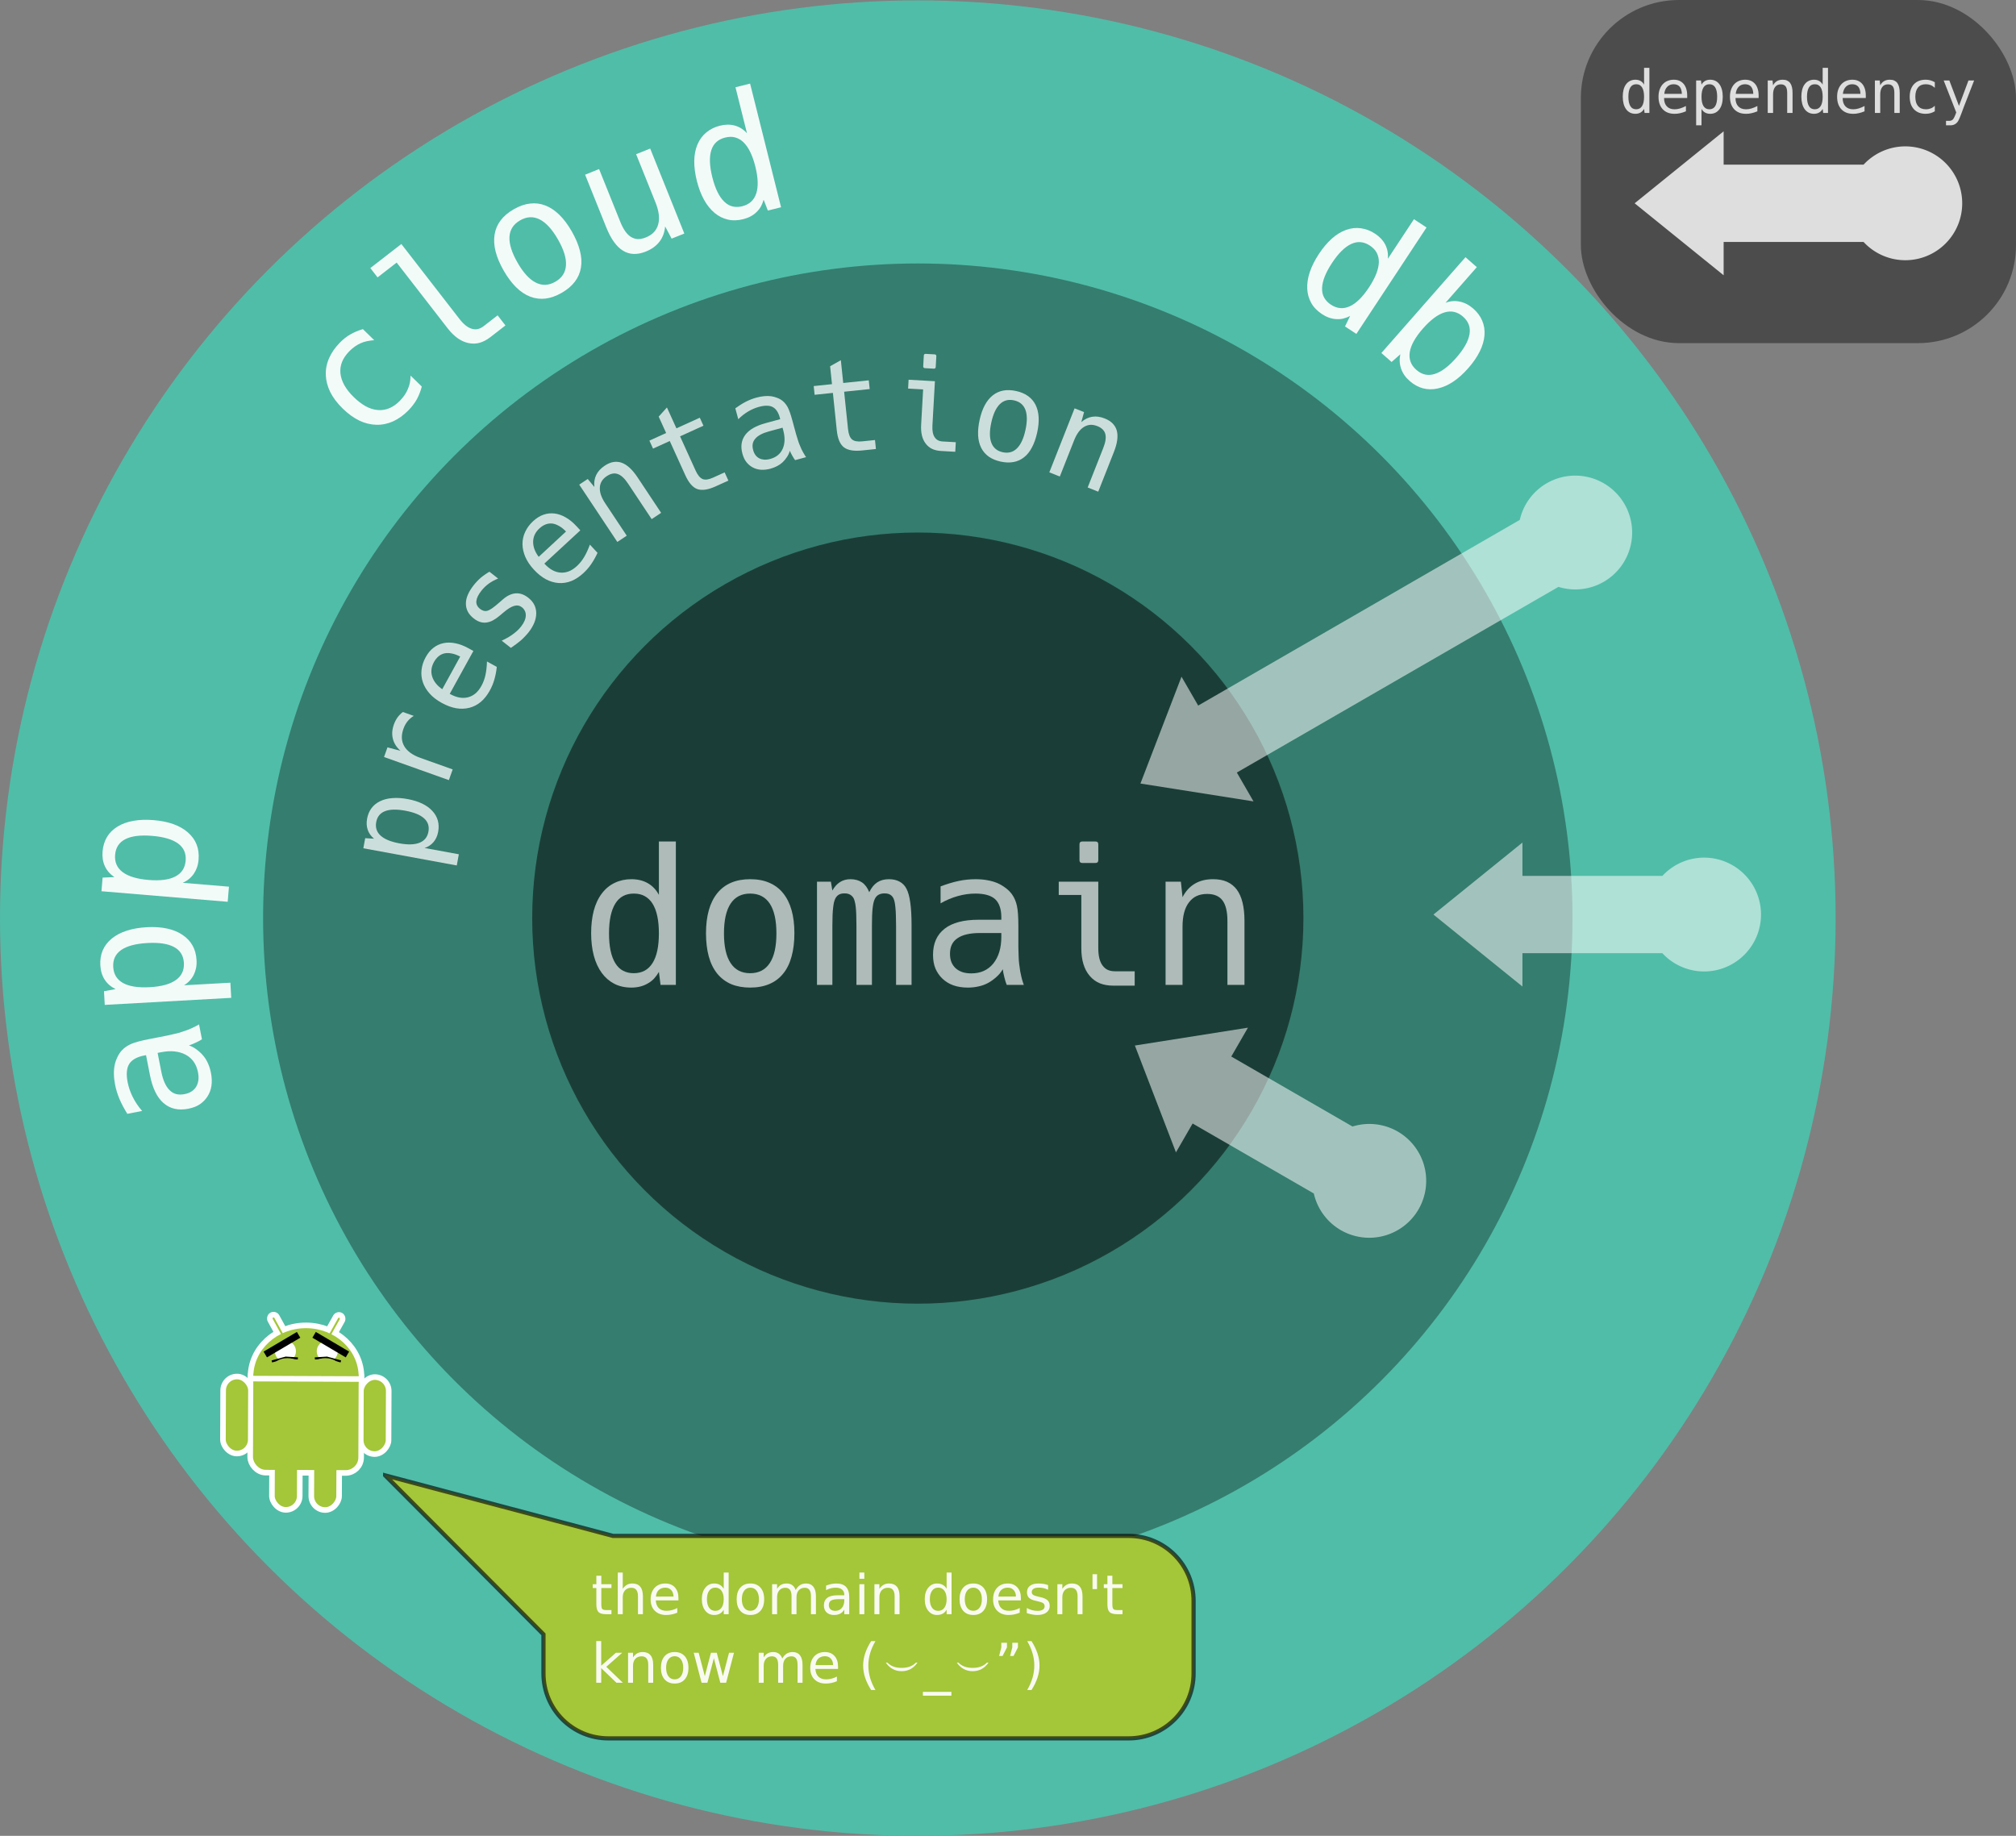 <?xml version="1.0" encoding="UTF-8" standalone="no"?>
<svg
   xmlns:dc="http://purl.org/dc/elements/1.1/"
   xmlns:cc="http://creativecommons.org/ns#"
   xmlns:rdf="http://www.w3.org/1999/02/22-rdf-syntax-ns#"
   xmlns:svg="http://www.w3.org/2000/svg"
   xmlns="http://www.w3.org/2000/svg"
   xmlns:sodipodi="http://sodipodi.sourceforge.net/DTD/sodipodi-0.dtd"
   xmlns:inkscape="http://www.inkscape.org/namespaces/inkscape"
   version="1.1"
   id="svg7234"
   viewBox="0 0 480.576 437.669"
   height="123.52mm"
   width="135.629mm"
   inkscape:version="0.91 r13725"
   sodipodi:docname="readme_layers.svg">
  <rect x="0" y="0" width="480.576" height="437.669" fill="#808080" stroke="none"/>
  <sodipodi:namedview
     pagecolor="#ffffff"
     bordercolor="#666666"
     borderopacity="1"
     objecttolerance="10"
     gridtolerance="10"
     guidetolerance="10"
     inkscape:pageopacity="0"
     inkscape:pageshadow="2"
     inkscape:window-width="1810"
     inkscape:window-height="1057"
     id="namedview11992"
     showgrid="false"
     fit-margin-top="0"
     fit-margin-left="0"
     fit-margin-right="0"
     fit-margin-bottom="0"
     inkscape:zoom="0.7189505"
     inkscape:cx="484.2663"
     inkscape:cy="255.49513"
     inkscape:window-x="-8"
     inkscape:window-y="-8"
     inkscape:window-maximized="1"
     inkscape:current-layer="svg7234" />
  <defs
     id="defs7236">
    <circle
       transform="matrix(-0.966,0.259,-0.259,-0.966,0,0)"
       r="174.286"
       cy="381.621"
       cx="1616.768"
       id="path4189"
       style="opacity:1;fill:none;fill-opacity:0.78;fill-rule:nonzero;stroke:none;stroke-width:1;stroke-linecap:round;stroke-linejoin:miter;stroke-miterlimit:4;stroke-dasharray:none;stroke-dashoffset:0;stroke-opacity:1" />
    <path
       id="path4150"
       d="m -1772.357,38.302 a 112.5,112.5 0 0 1 123.438,-100.377 112.5,112.5 0 0 1 100.377,123.438 112.5,112.5 0 0 1 -123.438,100.377 112.5,112.5 0 0 1 -100.377,-123.438 z"
       style="opacity:1;fill:none;fill-opacity:0.78;fill-rule:nonzero;stroke:none;stroke-width:1;stroke-linecap:round;stroke-linejoin:miter;stroke-miterlimit:4;stroke-dasharray:none;stroke-dashoffset:0;stroke-opacity:1"
       inkscape:connector-curvature="0" />
    <circle
       style="opacity:1;fill:none;fill-opacity:0.78;fill-rule:nonzero;stroke:none;stroke-width:1;stroke-linecap:round;stroke-linejoin:miter;stroke-miterlimit:4;stroke-dasharray:none;stroke-dashoffset:0;stroke-opacity:1"
       id="path4189-9"
       cx="1616.768"
       cy="381.621"
       r="174.286"
       transform="matrix(-0.966,0.259,-0.259,-0.966,0,0)"
       inkscape:export-xdpi="191.85724"
       inkscape:export-ydpi="191.85724" />
    <path
       style="opacity:1;fill:none;fill-opacity:0.78;fill-rule:nonzero;stroke:none;stroke-width:1;stroke-linecap:round;stroke-linejoin:miter;stroke-miterlimit:4;stroke-dasharray:none;stroke-dashoffset:0;stroke-opacity:1"
       d="m -1772.357,38.302 a 112.5,112.5 0 0 1 123.438,-100.377 112.5,112.5 0 0 1 100.377,123.438 112.5,112.5 0 0 1 -123.438,100.377 112.5,112.5 0 0 1 -100.377,-123.438 z"
       id="path4150-6"
       inkscape:connector-curvature="0"
       inkscape:export-xdpi="191.85724"
       inkscape:export-ydpi="191.85724" />
  </defs>
  <circle
     r="218.789"
     cy="218.88"
     cx="218.789"
     id="circle4140"
     style="opacity:1;fill:#50bda8;fill-opacity:1;fill-rule:nonzero;stroke:none;stroke-width:1;stroke-linecap:round;stroke-linejoin:miter;stroke-miterlimit:4;stroke-dasharray:none;stroke-dashoffset:0;stroke-opacity:1"
     inkscape:export-xdpi="191.85724"
     inkscape:export-ydpi="191.85724" />
  <circle
     style="opacity:1;fill:#000000;fill-opacity:0.34;fill-rule:nonzero;stroke:none;stroke-width:4;stroke-linecap:round;stroke-linejoin:miter;stroke-miterlimit:4;stroke-dasharray:none;stroke-dashoffset:0;stroke-opacity:1"
     id="path4138"
     cx="218.789"
     cy="218.88"
     r="156.069"
     inkscape:export-xdpi="191.85724"
     inkscape:export-ydpi="191.85724" />
  <circle
     style="opacity:1;fill:#000000;fill-opacity:0.5;fill-rule:nonzero;stroke:none;stroke-width:4;stroke-linecap:round;stroke-linejoin:miter;stroke-miterlimit:4;stroke-dasharray:none;stroke-dashoffset:0;stroke-opacity:0.753"
     id="path4136"
     cx="218.789"
     cy="218.88"
     r="91.924"
     inkscape:export-xdpi="191.85724"
     inkscape:export-ydpi="191.85724" />
  <g
     style="font-style:normal;font-weight:normal;font-size:42.718px;line-height:125%;font-family:sans-serif;letter-spacing:0px;word-spacing:0px;fill:#ffffff;fill-opacity:0.647;stroke:none;stroke-width:1px;stroke-linecap:butt;stroke-linejoin:miter;stroke-opacity:1"
     id="text4142"
     transform="translate(-727.363,42.394)">
    <path
       d="m 877.861,193.049 q -2.329,0 -4.087,-0.923 -1.758,-0.923 -2.944,-2.549 -1.274,-1.736 -1.912,-4.131 -0.637,-2.417 -0.637,-5.383 0,-2.922 0.615,-5.317 0.637,-2.417 1.934,-4.131 1.296,-1.714 3.098,-2.549 1.802,-0.857 3.933,-0.857 2.241,0 3.911,0.945 1.692,0.967 2.659,2.791 l 0,-12.722 4.043,0 0,34.189 -3.647,0 -0.396,-3.098 q -0.505,0.879 -1.143,1.582 -0.637,0.681 -1.538,1.187 -1.67,0.967 -3.889,0.967 z m 0.571,-3.428 q 2.966,0 4.482,-2.417 1.516,-2.395 1.516,-7.075 0,-4.68 -1.516,-7.097 -0.703,-1.121 -1.802,-1.758 -1.099,-0.637 -2.659,-0.637 -2.944,0 -4.417,2.395 -1.494,2.417 -1.494,7.097 0,4.68 1.494,7.097 0.769,1.252 1.89,1.824 1.121,0.571 2.505,0.571 z"
       style="font-style:normal;font-variant:normal;font-weight:normal;font-stretch:normal;font-size:45px;font-family:Hack;-inkscape-font-specification:Hack;fill:#ffffff;fill-opacity:0.647"
       id="path12816"
       inkscape:connector-curvature="0" />
    <path
       d="m 906.184,193.049 q -2.527,0 -4.504,-0.813 -1.956,-0.835 -3.318,-2.483 -1.384,-1.714 -2.043,-4.131 -0.659,-2.439 -0.659,-5.515 0,-6.24 2.703,-9.58 2.703,-3.318 7.822,-3.318 2.637,0 4.57,0.857 1.956,0.835 3.274,2.461 2.703,3.34 2.703,9.558 0,3.142 -0.681,5.581 -0.659,2.439 -2.021,4.087 -1.318,1.626 -3.296,2.461 -1.956,0.835 -4.548,0.835 z m 0,-3.428 q 3.098,0 4.68,-2.417 1.582,-2.395 1.582,-7.075 0,-4.68 -1.582,-7.097 -1.582,-2.395 -4.68,-2.395 -3.076,0 -4.658,2.395 -1.582,2.417 -1.582,7.097 0,4.68 1.582,7.075 1.582,2.417 4.658,2.417 z"
       style="font-style:normal;font-variant:normal;font-weight:normal;font-stretch:normal;font-size:45px;font-family:Hack;-inkscape-font-specification:Hack;fill:#ffffff;fill-opacity:0.647"
       id="path12818"
       inkscape:connector-curvature="0" />
    <path
       d="m 922.114,167.802 3.318,0 0.352,2.109 q 0.725,-1.318 1.824,-2.021 1.077,-0.681 2.483,-0.681 1.626,0 2.769,0.769 1.077,0.747 1.714,2.329 0.769,-1.604 1.912,-2.351 1.143,-0.747 2.769,-0.747 1.516,0 2.571,0.593 1.055,0.571 1.626,1.692 1.208,2.285 1.208,8.657 l 0,14.26 -3.691,0 0,-14.084 q 0,-1.406 -0.044,-2.461 -0.022,-1.055 -0.11,-1.824 -0.066,-0.791 -0.176,-1.318 -0.11,-0.549 -0.264,-0.879 -0.242,-0.571 -0.747,-0.901 -0.505,-0.352 -1.428,-0.352 -0.835,0 -1.406,0.33 -0.571,0.308 -0.901,1.011 -0.374,0.769 -0.527,2.285 -0.154,1.494 -0.154,4.109 l 0,14.084 -3.691,0 0,-14.084 q 0,-1.604 -0.044,-2.703 -0.044,-1.121 -0.132,-1.868 -0.088,-0.747 -0.22,-1.187 -0.11,-0.461 -0.242,-0.747 -0.286,-0.571 -0.835,-0.901 -0.527,-0.33 -1.384,-0.33 -0.923,0 -1.45,0.374 -0.505,0.352 -0.769,0.945 -0.154,0.33 -0.286,0.835 -0.11,0.505 -0.198,1.274 -0.088,0.747 -0.132,1.802 -0.044,1.055 -0.044,2.505 l 0,14.084 -3.669,0 0,-24.609 z"
       style="font-style:normal;font-variant:normal;font-weight:normal;font-stretch:normal;font-size:45px;font-family:Hack;-inkscape-font-specification:Hack;fill:#ffffff;fill-opacity:0.647"
       id="path12820"
       inkscape:connector-curvature="0" />
    <path
       d="m 958.061,193.049 q -3.823,0 -6.042,-2.131 -1.055,-1.011 -1.648,-2.373 -0.593,-1.384 -0.593,-3.318 0,-4.065 2.769,-6.218 2.725,-2.131 8.086,-2.131 l 5.427,0 0,-0.637 q 0,-1.406 -0.374,-2.505 -0.374,-1.099 -1.121,-1.78 -0.725,-0.659 -1.912,-0.989 -1.187,-0.33 -2.769,-0.33 -2.087,0 -4.197,0.593 -2.131,0.593 -4.109,1.736 l 0,-4.043 q 0.923,-0.352 2.043,-0.703 1.121,-0.352 2.263,-0.593 2,-0.417 4.021,-0.417 1.56,0 2.834,0.242 1.274,0.22 2.373,0.681 1.011,0.439 1.912,1.121 0.923,0.659 1.56,1.538 0.461,0.637 0.747,1.34 0.286,0.703 0.439,1.384 0.352,1.604 0.352,4.856 l 0,5.032 q 0.044,1.274 0.066,2.241 0.022,0.967 0.132,1.802 0.11,0.923 0.242,1.736 0.154,0.813 0.264,1.23 0.154,0.681 0.352,1.296 0.198,0.593 0.242,0.703 l -4.065,0 q -0.11,-0.264 -0.286,-0.769 -0.154,-0.527 -0.308,-1.143 -0.11,-0.483 -0.22,-0.967 -0.088,-0.505 -0.132,-0.857 -0.637,1.099 -1.648,1.956 -0.989,0.857 -1.956,1.362 -1.055,0.549 -2.241,0.791 -1.165,0.264 -2.505,0.264 z m 0.835,-3.384 q 3.318,0 5.229,-2.329 1.934,-2.373 1.934,-6.394 l 0,-0.901 -5.12,0 q -3.516,0 -5.317,1.23 -0.945,0.637 -1.384,1.582 -0.417,0.923 -0.417,2.153 0,1.143 0.352,2 0.352,0.835 0.989,1.428 0.637,0.571 1.538,0.901 0.923,0.33 2.197,0.33 z"
       style="font-style:normal;font-variant:normal;font-weight:normal;font-stretch:normal;font-size:45px;font-family:Hack;-inkscape-font-specification:Hack;fill:#ffffff;fill-opacity:0.647"
       id="path12822"
       inkscape:connector-curvature="0" />
    <path
       d="m 985.351,163.342 q -0.659,0 -0.659,-0.659 l 0,-3.801 q 0,-0.659 0.659,-0.659 l 3.164,0 q 0.659,0 0.659,0.659 l 0,3.801 q 0,0.659 -0.659,0.659 l -3.164,0 z m 7.383,29.246 q -1.758,0 -3.164,-0.549 -1.384,-0.549 -2.439,-1.78 -2,-2.329 -2,-6.592 l 0,-12.7 -5.383,0 0,-3.164 9.426,0 0,15.864 q 0,2.747 1.011,4.109 0.527,0.725 1.252,1.055 0.747,0.33 1.692,0.33 l 4.724,0 0,3.428 -5.12,0 z"
       style="font-style:normal;font-variant:normal;font-weight:normal;font-stretch:normal;font-size:45px;font-family:Hack;-inkscape-font-specification:Hack;fill:#ffffff;fill-opacity:0.647"
       id="path12824"
       inkscape:connector-curvature="0" />
    <path
       d="m 1005.215,167.802 3.647,0 0.396,3.691 q 1.099,-2.131 2.922,-3.208 1.824,-1.077 4.351,-1.077 1.978,0 3.362,0.637 1.384,0.637 2.285,1.824 1.846,2.483 1.846,7.493 l 0,15.249 -4.065,0 0,-15.249 q 0,-3.318 -1.165,-4.878 -1.165,-1.56 -3.669,-1.56 -1.45,0 -2.527,0.505 -1.055,0.505 -1.802,1.494 -1.538,2 -1.538,5.779 l 0,13.909 -4.043,0 0,-24.609 z"
       style="font-style:normal;font-variant:normal;font-weight:normal;font-stretch:normal;font-size:45px;font-family:Hack;-inkscape-font-specification:Hack;fill:#ffffff;fill-opacity:0.647"
       id="path12826"
       inkscape:connector-curvature="0" />
  </g>
  <path
     style="opacity:1;fill:none;fill-opacity:0.78;fill-rule:nonzero;stroke:none;stroke-width:1;stroke-linecap:round;stroke-linejoin:miter;stroke-miterlimit:4;stroke-dasharray:none;stroke-dashoffset:0;stroke-opacity:1"
     d="M 106.881,207.349 A 112.5,112.5 0 0 1 230.32,106.973 112.5,112.5 0 0 1 330.697,230.411 112.5,112.5 0 0 1 207.258,330.788 112.5,112.5 0 0 1 106.881,207.349 Z"
     id="path5086"
     inkscape:connector-curvature="0"
     inkscape:export-xdpi="191.85724"
     inkscape:export-ydpi="191.85724" />
  <g
     transform="translate(1874.955,169.692)"
     style="font-style:normal;font-weight:normal;font-size:54.419px;line-height:125%;font-family:sans-serif;letter-spacing:0px;word-spacing:0px;fill:#ffffff;fill-opacity:0.747;stroke:none;stroke-width:1px;stroke-linecap:butt;stroke-linejoin:miter;stroke-opacity:1"
     id="text4153">
    <path
       d="m -1788.343,32.54 0.443,-2.406 2.108,0.12 q -1.086,-0.9 -1.504,-2.109 -0.418,-1.209 -0.15,-2.664 0.265,-1.441 1.039,-2.49 0.774,-1.049 2.066,-1.675 1.292,-0.626 2.936,-0.741 1.633,-0.132 3.607,0.232 3.962,0.729 5.887,2.811 1.94,2.085 1.405,4.995 -0.151,0.821 -0.435,1.394 -0.27,0.576 -0.67,1.053 -0.855,1.004 -2.136,1.409 l 8.169,1.503 -0.49,2.665 -22.273,-4.098 z m 15.517,-3.952 q 0.355,-1.93 -1.038,-3.185 -1.393,-1.254 -4.476,-1.821 -3.083,-0.567 -4.831,0.109 -1.748,0.676 -2.103,2.607 -0.355,1.93 1.032,3.213 1.402,1.286 4.47,1.85 3.069,0.565 4.822,-0.141 1.768,-0.702 2.123,-2.633 z"
       style="font-style:normal;font-variant:normal;font-weight:normal;font-stretch:normal;font-size:30px;font-family:Hack;-inkscape-font-specification:Hack;fill:#ffffff;fill-opacity:0.747"
       id="path12829"
       inkscape:connector-curvature="0" />
    <path
       d="m -1783.408,10.782 0.822,-2.304 3.11,0.829 q -1.411,-1.234 -1.826,-2.86 -0.407,-1.607 0.238,-3.414 0.335,-0.938 0.864,-1.682 0.253,-0.361 0.589,-0.692 0.322,-0.336 0.698,-0.606 l 2.594,0.925 q -0.915,0.56 -1.515,1.326 -0.595,0.752 -0.954,1.759 -0.841,2.359 0.201,4.146 1.029,1.782 3.857,2.791 l 7.685,2.74 -0.91,2.553 -15.453,-5.51 z"
       style="font-style:normal;font-variant:normal;font-weight:normal;font-stretch:normal;font-size:30px;font-family:Hack;-inkscape-font-specification:Hack;fill:#ffffff;fill-opacity:0.747"
       id="path12831"
       inkscape:connector-curvature="0" />
    <path
       d="m -1758.201,-5.054 q -0.913,1.655 -2.142,2.7 -1.235,1.025 -2.732,1.404 -1.497,0.379 -3.151,0.102 -1.66,-0.297 -3.417,-1.266 -1.809,-0.998 -2.899,-2.235 -1.104,-1.244 -1.592,-2.634 -0.522,-1.509 -0.329,-3.042 0.18,-1.54 0.98,-2.989 0.792,-1.437 1.861,-2.252 1.076,-0.828 2.398,-1.103 1.322,-0.274 2.824,0.036 1.496,0.29 3.138,1.196 l 1.154,0.637 -5.639,10.223 0.077,0.042 q 2.347,1.295 4.309,0.771 0.941,-0.25 1.734,-0.9 0.8,-0.663 1.444,-1.83 0.644,-1.167 0.95,-2.571 0.314,-1.449 0.36,-3.231 l 2.347,1.295 q -0.093,0.835 -0.241,1.59 -0.149,0.755 -0.354,1.461 -0.199,0.693 -0.474,1.345 -0.275,0.651 -0.608,1.254 z m -7.054,-8.107 q -1.117,-0.583 -2.048,-0.745 -0.937,-0.182 -1.658,-0.028 -0.793,0.165 -1.438,0.696 -0.644,0.531 -1.111,1.378 -0.955,1.732 -0.428,3.444 0.533,1.733 2.408,3.035 l 4.275,-7.78 z"
       style="font-style:normal;font-variant:normal;font-weight:normal;font-stretch:normal;font-size:30px;font-family:Hack;-inkscape-font-specification:Hack;fill:#ffffff;fill-opacity:0.747"
       id="path12833"
       inkscape:connector-curvature="0" />
    <path
       d="m -1748.956,-18.948 q -0.398,0.507 -0.88,1.004 -0.462,0.494 -0.943,0.918 -0.445,0.377 -1.085,0.862 -0.631,0.473 -1.306,0.93 l -2.19,-1.717 q 0.947,-0.449 1.562,-0.805 0.603,-0.365 1.13,-0.752 0.566,-0.413 1.035,-0.845 0.469,-0.432 0.885,-0.963 1.094,-1.395 1.132,-2.631 0.017,-0.638 -0.242,-1.139 -0.259,-0.501 -0.674,-0.826 -0.807,-0.633 -1.836,-0.341 -1.04,0.282 -2.488,1.511 l -0.095,0.074 -0.785,0.669 q -0.851,0.729 -1.672,1.183 -0.812,0.443 -1.635,0.542 -1.501,0.182 -2.977,-0.975 -0.934,-0.732 -1.404,-1.604 -0.462,-0.883 -0.469,-1.894 -0.015,-1.073 0.468,-2.164 0.472,-1.1 1.358,-2.23 0.389,-0.496 0.823,-0.955 0.435,-0.46 0.907,-0.871 0.436,-0.366 0.956,-0.721 0.518,-0.376 1.093,-0.706 l 2.075,1.627 q -1.253,0.506 -2.232,1.209 -0.488,0.362 -0.928,0.78 -0.431,0.407 -0.846,0.937 -0.524,0.669 -0.834,1.301 -0.3,0.621 -0.35,1.159 -0.088,1.085 0.881,1.844 0.403,0.316 0.837,0.452 0.443,0.124 0.858,0.021 0.415,-0.102 1.102,-0.551 0.684,-0.469 1.798,-1.438 l 0.83,-0.727 q 0.812,-0.703 1.573,-1.056 0.761,-0.353 1.506,-0.401 1.52,-0.111 2.984,1.037 0.991,0.777 1.449,1.713 0.455,0.915 0.459,1.979 0,1.137 -0.474,2.29 -0.467,1.142 -1.353,2.271 z"
       style="font-style:normal;font-variant:normal;font-weight:normal;font-stretch:normal;font-size:30px;font-family:Hack;-inkscape-font-specification:Hack;fill:#ffffff;fill-opacity:0.747"
       id="path12835"
       inkscape:connector-curvature="0" />
    <path
       d="m -1735.889,-33.057 q -1.388,1.282 -2.884,1.887 -1.495,0.584 -3.035,0.471 -1.54,-0.113 -3.023,-0.897 -1.482,-0.805 -2.844,-2.279 -1.402,-1.517 -2.047,-3.035 -0.655,-1.529 -0.68,-3.002 -0.02,-1.597 0.647,-2.991 0.657,-1.405 1.872,-2.528 1.205,-1.113 2.477,-1.551 1.282,-0.447 2.624,-0.29 1.341,0.157 2.669,0.924 1.329,0.747 2.601,2.124 l 0.895,0.968 -8.574,7.924 0.06,0.065 q 1.819,1.969 3.846,2.09 0.972,0.059 1.93,-0.307 0.969,-0.376 1.948,-1.281 0.979,-0.905 1.712,-2.14 0.755,-1.276 1.36,-2.953 l 1.819,1.969 q -0.351,0.764 -0.73,1.433 -0.379,0.669 -0.797,1.275 -0.407,0.596 -0.874,1.127 -0.467,0.531 -0.972,0.998 z m -4.139,-9.918 q -0.876,-0.905 -1.709,-1.353 -0.832,-0.468 -1.564,-0.549 -0.805,-0.094 -1.584,0.207 -0.779,0.301 -1.489,0.957 -1.452,1.342 -1.492,3.134 -0.04,1.812 1.329,3.639 l 6.509,-6.035 z"
       style="font-style:normal;font-variant:normal;font-weight:normal;font-stretch:normal;font-size:30px;font-family:Hack;-inkscape-font-specification:Hack;fill:#ffffff;fill-opacity:0.747"
       id="path12837"
       inkscape:connector-curvature="0" />
    <path
       d="m -1736.877,-54.156 2.025,-1.346 1.582,1.904 q -0.176,-1.589 0.439,-2.86 0.615,-1.271 2.018,-2.203 1.098,-0.73 2.102,-0.887 1.004,-0.157 1.942,0.17 1.941,0.698 3.789,3.479 l 5.626,8.467 -2.257,1.5 -5.626,-8.467 q -1.224,-1.842 -2.446,-2.279 -1.222,-0.437 -2.613,0.488 -0.805,0.535 -1.217,1.213 -0.399,0.67 -0.449,1.494 -0.116,1.678 1.278,3.776 l 5.132,7.723 -2.245,1.492 -9.08,-13.665 z"
       style="font-style:normal;font-variant:normal;font-weight:normal;font-stretch:normal;font-size:30px;font-family:Hack;-inkscape-font-specification:Hack;fill:#ffffff;fill-opacity:0.747"
       id="path12839"
       inkscape:connector-curvature="0" />
    <path
       d="m -1704.326,-53.755 q -2.747,1.248 -4.397,0.662 -1.631,-0.579 -2.866,-3.299 l -3.708,-8.162 -3.988,1.812 -0.866,-1.907 3.988,-1.812 -1.775,-3.908 1.969,-2.182 2.26,4.975 5.575,-2.533 0.866,1.907 -5.575,2.533 3.708,8.162 q 0.745,1.64 1.675,2.022 0.91,0.375 2.484,-0.34 l 2.761,-1.254 0.891,1.96 -3.001,1.363 0,0 z"
       style="font-style:normal;font-variant:normal;font-weight:normal;font-stretch:normal;font-size:30px;font-family:Hack;-inkscape-font-specification:Hack;fill:#ffffff;fill-opacity:0.747"
       id="path12841"
       inkscape:connector-curvature="0" />
    <path
       d="m -1691.283,-57.959 q -2.46,0.668 -4.26,-0.315 -0.855,-0.466 -1.475,-1.239 -0.624,-0.787 -0.962,-2.031 -0.711,-2.615 0.694,-4.484 1.38,-1.848 4.829,-2.785 l 3.492,-0.949 -0.111,-0.41 q -0.246,-0.905 -0.678,-1.546 -0.432,-0.641 -1.032,-0.949 -0.582,-0.297 -1.403,-0.302 -0.821,-0.005 -1.839,0.272 -1.343,0.365 -2.596,1.115 -1.267,0.754 -2.34,1.835 l -0.707,-2.601 q 0.532,-0.388 1.192,-0.81 0.659,-0.422 1.352,-0.777 1.213,-0.618 2.514,-0.972 1.004,-0.273 1.866,-0.34 0.858,-0.081 1.646,0.023 0.727,0.106 1.426,0.387 0.709,0.263 1.272,0.717 0.408,0.329 0.715,0.732 0.307,0.402 0.525,0.814 0.507,0.97 1.075,3.063 l 0.88,3.237 q 0.251,0.812 0.434,1.43 0.183,0.618 0.4,1.136 0.232,0.574 0.459,1.074 0.241,0.496 0.385,0.746 0.218,0.411 0.453,0.773 0.231,0.347 0.278,0.41 l -2.615,0.711 q -0.117,-0.15 -0.318,-0.445 -0.191,-0.312 -0.398,-0.681 -0.155,-0.292 -0.31,-0.584 -0.145,-0.31 -0.235,-0.528 -0.218,0.818 -0.718,1.546 -0.486,0.724 -1.02,1.218 -0.583,0.538 -1.304,0.901 -0.703,0.373 -1.565,0.608 z m -0.054,-2.323 q 2.135,-0.58 2.957,-2.413 0.829,-1.865 0.126,-4.452 l -0.158,-0.58 -3.294,0.895 q -2.262,0.615 -3.206,1.721 -0.496,0.575 -0.614,1.26 -0.107,0.667 0.108,1.458 0.2,0.735 0.576,1.225 0.372,0.476 0.886,0.746 0.51,0.256 1.147,0.311 0.651,0.051 1.471,-0.172 z"
       style="font-style:normal;font-variant:normal;font-weight:normal;font-stretch:normal;font-size:30px;font-family:Hack;-inkscape-font-specification:Hack;fill:#ffffff;fill-opacity:0.747"
       id="path12843"
       inkscape:connector-curvature="0" />
    <path
       d="m -1669.428,-62.304 q -3.001,0.313 -4.38,-0.766 -1.363,-1.066 -1.673,-4.038 l -0.929,-8.917 -4.356,0.454 -0.217,-2.083 4.356,-0.454 -0.445,-4.269 2.559,-1.445 0.566,5.434 6.09,-0.635 0.217,2.083 -6.09,0.635 0.929,8.917 q 0.187,1.792 0.947,2.449 0.745,0.644 2.464,0.465 l 3.016,-0.314 0.223,2.142 -3.278,0.342 0,0 z"
       style="font-style:normal;font-variant:normal;font-weight:normal;font-stretch:normal;font-size:30px;font-family:Hack;-inkscape-font-specification:Hack;fill:#ffffff;fill-opacity:0.747"
       id="path12845"
       inkscape:connector-curvature="0" />
    <path
       d="m -1654.465,-81.921 q -0.439,-0.025 -0.414,-0.463 l 0.142,-2.53 q 0.025,-0.439 0.463,-0.414 l 2.106,0.119 q 0.439,0.025 0.414,0.463 l -0.142,2.53 q -0.025,0.439 -0.464,0.414 l -2.106,-0.119 z m 3.818,19.743 q -1.17,-0.066 -2.086,-0.484 -0.901,-0.418 -1.557,-1.276 -1.244,-1.625 -1.084,-4.463 l 0.476,-8.453 -3.583,-0.202 0.119,-2.106 6.274,0.353 -0.595,10.559 q -0.103,1.828 0.519,2.773 0.324,0.502 0.794,0.749 0.485,0.247 1.114,0.283 l 3.144,0.177 -0.128,2.282 -3.408,-0.192 z"
       style="font-style:normal;font-variant:normal;font-weight:normal;font-stretch:normal;font-size:30px;font-family:Hack;-inkscape-font-specification:Hack;fill:#ffffff;fill-opacity:0.747"
       id="path12847"
       inkscape:connector-curvature="0" />
    <path
       d="m -1636.421,-59.647 q -1.646,-0.359 -2.818,-1.17 -1.155,-0.822 -1.808,-2.089 -0.658,-1.313 -0.744,-2.981 -0.083,-1.682 0.355,-3.686 0.887,-4.064 3.123,-5.855 2.232,-1.777 5.567,-1.049 1.717,0.375 2.855,1.208 1.155,0.822 1.782,2.068 1.286,2.56 0.401,6.61 -0.447,2.047 -1.237,3.538 -0.776,1.495 -1.898,2.374 -1.09,0.872 -2.497,1.134 -1.393,0.266 -3.081,-0.103 z m 0.487,-2.233 q 2.018,0.441 3.392,-0.909 1.371,-1.335 2.036,-4.383 0.665,-3.048 -0.021,-4.848 -0.69,-1.785 -2.708,-2.225 -2.004,-0.437 -3.375,0.898 -1.374,1.349 -2.04,4.398 -0.665,3.048 0.024,4.833 0.687,1.799 2.69,2.237 z"
       style="font-style:normal;font-variant:normal;font-weight:normal;font-stretch:normal;font-size:30px;font-family:Hack;-inkscape-font-specification:Hack;fill:#ffffff;fill-opacity:0.747"
       id="path12849"
       inkscape:connector-curvature="0" />
    <path
       d="m -1618.796,-72.341 2.262,0.893 -0.658,2.386 q 1.203,-1.053 2.597,-1.274 1.394,-0.221 2.961,0.397 1.226,0.484 1.929,1.218 0.703,0.734 0.971,1.69 0.537,1.991 -0.689,5.098 l -3.732,9.456 -2.521,-0.995 3.732,-9.456 q 0.812,-2.057 0.472,-3.31 -0.34,-1.252 -1.894,-1.865 -0.899,-0.355 -1.691,-0.305 -0.778,0.055 -1.483,0.486 -1.443,0.863 -2.368,3.207 l -3.404,8.625 -2.507,-0.989 6.023,-15.261 z"
       style="font-style:normal;font-variant:normal;font-weight:normal;font-stretch:normal;font-size:30px;font-family:Hack;-inkscape-font-specification:Hack;fill:#ffffff;fill-opacity:0.747"
       id="path12851"
       inkscape:connector-curvature="0" />
  </g>
  <g
     transform="translate(1880.857,170.675)"
     style="font-style:normal;font-weight:normal;font-size:40px;line-height:125%;font-family:sans-serif;letter-spacing:0px;word-spacing:0px;fill:#ffffff;fill-opacity:0.933;stroke:none;stroke-width:1px;stroke-linecap:butt;stroke-linejoin:miter;stroke-opacity:1"
     id="text4183">
    <path
       d="m -1830.57,85.088 q 0.654,3.335 -0.826,5.635 -0.701,1.093 -1.788,1.843 -1.106,0.754 -2.793,1.085 -3.546,0.695 -5.898,-1.351 -2.325,-2.012 -3.242,-6.689 l -0.928,-4.734 -0.556,0.109 q -1.227,0.241 -2.121,0.754 -0.894,0.514 -1.361,1.282 -0.451,0.745 -0.535,1.837 -0.085,1.091 0.186,2.471 0.357,1.821 1.235,3.559 0.882,1.758 2.217,3.287 l -3.527,0.692 q -0.465,-0.745 -0.963,-1.662 -0.498,-0.917 -0.905,-1.873 -0.706,-1.673 -1.052,-3.436 -0.267,-1.361 -0.274,-2.514 -0.026,-1.149 0.188,-2.186 0.21,-0.957 0.65,-1.859 0.417,-0.918 1.075,-1.624 0.477,-0.511 1.041,-0.881 0.564,-0.369 1.132,-0.62 1.339,-0.581 4.176,-1.137 l 4.389,-0.861 q 1.104,-0.256 1.944,-0.441 0.84,-0.185 1.549,-0.423 0.786,-0.254 1.473,-0.508 0.683,-0.273 1.028,-0.44 0.568,-0.251 1.071,-0.528 0.484,-0.274 0.572,-0.331 l 0.695,3.546 q -0.211,0.141 -0.622,0.381 -0.434,0.224 -0.944,0.464 -0.403,0.179 -0.806,0.357 -0.426,0.163 -0.725,0.262 1.067,0.368 1.988,1.103 0.917,0.716 1.523,1.473 0.66,0.826 1.073,1.82 0.429,0.971 0.658,2.14 z m -3.094,-0.149 q -0.568,-2.894 -2.926,-4.163 -2.401,-1.281 -5.908,-0.593 l -0.786,0.154 0.876,4.466 q 0.601,3.067 1.983,4.428 0.717,0.715 1.617,0.937 0.876,0.206 1.95,-0.004 0.997,-0.195 1.684,-0.649 0.668,-0.449 1.077,-1.107 0.389,-0.654 0.523,-1.496 0.13,-0.861 -0.088,-1.973 z"
       style="font-style:normal;font-variant:normal;font-weight:normal;font-stretch:normal;font-family:Hack;-inkscape-font-specification:Hack;fill:#ffffff;fill-opacity:0.933"
       id="path12854"
       inkscape:connector-curvature="0" />
    <path
       d="m -1855.887,68.892 -0.182,-3.257 2.769,-0.506 q -1.689,-0.825 -2.61,-2.261 -0.921,-1.435 -1.031,-3.405 -0.109,-1.95 0.565,-3.553 0.673,-1.602 2.151,-2.819 1.478,-1.217 3.573,-1.881 2.075,-0.683 4.746,-0.832 5.363,-0.299 8.512,1.795 3.168,2.093 3.388,6.032 0.062,1.112 -0.126,1.944 -0.169,0.831 -0.538,1.575 -0.793,1.57 -2.326,2.497 l 11.057,-0.616 0.201,3.608 -30.148,1.681 z m 18.868,-9.992 q -0.146,-2.613 -2.344,-3.801 -2.198,-1.188 -6.372,-0.955 -4.173,0.233 -6.226,1.658 -2.053,1.425 -1.907,4.038 0.146,2.613 2.346,3.84 2.22,1.226 6.374,0.994 4.154,-0.232 6.204,-1.696 2.07,-1.465 1.924,-4.078 z"
       style="font-style:normal;font-variant:normal;font-weight:normal;font-stretch:normal;font-family:Hack;-inkscape-font-specification:Hack;fill:#ffffff;fill-opacity:0.933"
       id="path12856"
       inkscape:connector-curvature="0" />
    <path
       d="m -1856.669,41.797 0.272,-3.25 2.812,-0.118 q -1.558,-1.051 -2.272,-2.6 -0.713,-1.549 -0.549,-3.515 0.163,-1.946 1.052,-3.44 0.889,-1.494 2.521,-2.494 1.632,-1 3.799,-1.368 2.149,-0.389 4.816,-0.166 5.353,0.447 8.181,2.957 2.848,2.511 2.519,6.443 -0.093,1.109 -0.395,1.907 -0.282,0.8 -0.751,1.486 -1.003,1.445 -2.649,2.15 l 11.036,0.922 -0.301,3.601 -30.09,-2.514 z m 20.07,-7.28 q 0.218,-2.608 -1.795,-4.089 -2.013,-1.481 -6.178,-1.829 -4.165,-0.348 -6.396,0.779 -2.231,1.127 -2.448,3.735 -0.218,2.608 1.791,4.128 2.029,1.522 6.175,1.868 4.146,0.346 6.379,-0.819 2.253,-1.164 2.471,-3.772 z"
       style="font-style:normal;font-variant:normal;font-weight:normal;font-stretch:normal;font-family:Hack;-inkscape-font-specification:Hack;fill:#ffffff;fill-opacity:0.933"
       id="path12858"
       inkscape:connector-curvature="0" />
    <path
       d="m -1783.444,-72.903 q -1.704,1.748 -3.654,2.657 -1.95,0.881 -4.009,0.838 -2.086,-0.042 -4.101,-0.997 -2.015,-0.983 -3.931,-2.85 -2,-1.95 -2.992,-3.953 -0.979,-2.018 -1.059,-4.006 -0.082,-2.098 0.763,-4.029 0.845,-1.958 2.549,-3.706 0.627,-0.643 1.229,-1.121 0.602,-0.477 1.274,-0.859 1.33,-0.777 3.022,-1.282 l 2.699,2.631 q -0.952,0.081 -1.778,0.257 -0.826,0.176 -1.527,0.503 -1.428,0.654 -2.669,1.926 -2.372,2.434 -2.074,5.261 0.312,2.841 3.193,5.65 1.343,1.309 2.776,2.133 1.447,0.81 2.967,0.929 2.862,0.226 5.261,-2.236 0.682,-0.699 1.129,-1.382 0.461,-0.696 0.742,-1.377 0.376,-0.861 0.504,-1.609 0.128,-0.775 0.145,-1.604 l 2.671,2.604 q -0.184,0.748 -0.491,1.539 -0.308,0.791 -0.672,1.473 -0.337,0.626 -0.84,1.281 -0.475,0.655 -1.129,1.327 z"
       style="font-style:normal;font-variant:normal;font-weight:normal;font-stretch:normal;font-family:Hack;-inkscape-font-specification:Hack;fill:#ffffff;fill-opacity:0.933"
       id="path12860"
       inkscape:connector-curvature="0" />
    <path
       d="m -1763.965,-90.302 q -1.235,0.958 -2.522,1.338 -1.272,0.368 -2.683,0.078 -2.673,-0.547 -4.995,-3.541 l -12.136,-15.65 -4.553,3.531 -1.724,-2.223 7.393,-5.733 13.86,17.873 q 1.496,1.929 2.948,2.336 0.765,0.222 1.454,0.059 0.704,-0.175 1.368,-0.69 l 3.318,-2.573 1.867,2.408 -3.596,2.789 0,0 z"
       style="font-style:normal;font-variant:normal;font-weight:normal;font-stretch:normal;font-family:Hack;-inkscape-font-specification:Hack;fill:#ffffff;fill-opacity:0.933"
       id="path12862"
       inkscape:connector-curvature="0" />
    <path
       d="m -1746.966,-100.859 q -1.949,1.117 -3.833,1.364 -1.877,0.221 -3.656,-0.448 -1.825,-0.71 -3.402,-2.282 -1.587,-1.589 -2.946,-3.962 -2.759,-4.812 -2.151,-8.583 0.617,-3.753 4.565,-6.017 2.033,-1.166 3.903,-1.36 1.877,-0.221 3.613,0.45 3.561,1.381 6.31,6.176 1.389,2.423 1.942,4.605 0.57,2.172 0.248,4.045 -0.298,1.837 -1.454,3.355 -1.139,1.508 -3.138,2.655 z m -1.515,-2.643 q 2.389,-1.37 2.541,-3.933 0.161,-2.546 -1.908,-6.155 -2.069,-3.609 -4.358,-4.774 -2.279,-1.148 -4.668,0.222 -2.372,1.36 -2.533,3.906 -0.151,2.563 1.918,6.172 2.069,3.609 4.348,4.757 2.288,1.164 4.661,-0.195 z"
       style="font-style:normal;font-variant:normal;font-weight:normal;font-stretch:normal;font-family:Hack;-inkscape-font-specification:Hack;fill:#ffffff;fill-opacity:0.933"
       id="path12864"
       inkscape:connector-curvature="0" />
    <path
       d="m -1726.885,-110.71 q -3.099,1.245 -5.444,-0.191 -2.338,-1.418 -3.998,-5.55 l -5.053,-12.578 3.335,-1.34 5.053,12.578 q 1.107,2.755 2.595,3.63 0.719,0.427 1.564,0.487 0.856,0.035 1.943,-0.402 2.356,-0.946 2.937,-3.116 0.588,-2.152 -0.657,-5.251 l -4.609,-11.472 3.353,-1.347 8.139,20.262 -3.027,1.216 -1.549,-2.914 q -0.193,2.14 -1.34,3.632 -1.177,1.525 -3.243,2.355 z"
       style="font-style:normal;font-variant:normal;font-weight:normal;font-stretch:normal;font-family:Hack;-inkscape-font-specification:Hack;fill:#ffffff;fill-opacity:0.933"
       id="path12866"
       inkscape:connector-curvature="0" />
    <path
       d="m -1703.679,-118.425 q -2.008,0.503 -3.723,0.087 -1.715,-0.416 -3.089,-1.562 -1.474,-1.222 -2.54,-3.149 -1.071,-1.947 -1.712,-4.504 -0.631,-2.52 -0.617,-4.718 0.028,-2.222 0.775,-3.979 0.748,-1.758 2.121,-2.867 1.369,-1.128 3.206,-1.588 1.933,-0.484 3.576,-0.03 1.668,0.468 2.895,1.832 l -2.747,-10.97 3.486,-0.873 7.381,29.481 -3.145,0.787 -1.01,-2.586 q -0.246,0.867 -0.644,1.611 -0.402,0.725 -1.07,1.355 -1.231,1.194 -3.145,1.673 z m -0.247,-3.079 q 2.558,-0.64 3.343,-3.052 0.79,-2.392 -0.22,-6.428 -1.01,-4.036 -2.84,-5.792 -0.848,-0.814 -1.933,-1.127 -1.085,-0.312 -2.43,0.025 -2.539,0.636 -3.291,3.019 -0.767,2.407 0.244,6.442 1.01,4.036 2.821,5.797 0.933,0.914 2.023,1.165 1.09,0.251 2.283,-0.048 z"
       style="font-style:normal;font-variant:normal;font-weight:normal;font-stretch:normal;font-family:Hack;-inkscape-font-specification:Hack;fill:#ffffff;fill-opacity:0.933"
       id="path12868"
       inkscape:connector-curvature="0" />
    <path
       d="m -1565.712,-95.787 q -1.729,-1.139 -2.582,-2.684 -0.853,-1.545 -0.938,-3.332 -0.096,-1.912 0.602,-4.001 0.71,-2.105 2.161,-4.307 1.43,-2.169 3.058,-3.645 1.655,-1.482 3.456,-2.12 1.801,-0.638 3.546,-0.376 1.756,0.246 3.338,1.288 1.663,1.096 2.44,2.615 0.783,1.545 0.608,3.372 l 6.224,-9.442 3,1.978 -16.727,25.373 -2.707,-1.784 1.222,-2.493 q -0.805,0.405 -1.622,0.615 -0.806,0.194 -1.722,0.128 -1.712,-0.1 -3.359,-1.185 z m 2.101,-2.264 q 2.201,1.451 4.509,0.399 2.297,-1.036 4.587,-4.509 2.29,-3.473 2.347,-6.009 0.026,-1.176 -0.477,-2.186 -0.504,-1.01 -1.661,-1.774 -2.185,-1.44 -4.449,-0.383 -2.291,1.063 -4.581,4.536 -2.29,3.473 -2.363,5.998 -0.042,1.306 0.51,2.278 0.552,0.972 1.579,1.649 z"
       style="font-style:normal;font-variant:normal;font-weight:normal;font-stretch:normal;font-family:Hack;-inkscape-font-specification:Hack;fill:#ffffff;fill-opacity:0.933"
       id="path12870"
       inkscape:connector-curvature="0" />
    <path
       d="m -1544.845,-79.868 q -0.749,-0.657 -1.224,-1.36 -0.488,-0.688 -0.793,-1.554 -0.563,-1.638 -0.182,-3.434 l -2.081,1.838 -2.437,-2.139 20.047,-22.841 2.701,2.371 -7.46,8.499 q 1.688,-0.65 3.414,-0.278 1.697,0.346 3.224,1.686 1.409,1.237 2.094,2.825 0.699,1.601 0.56,3.507 -0.154,1.892 -1.132,3.866 -0.979,1.974 -2.731,3.97 -3.53,4.022 -7.269,4.847 -1.842,0.411 -3.531,-0.033 -1.69,-0.444 -3.202,-1.771 z m 1.628,-2.625 q 1.952,1.714 4.34,0.977 2.415,-0.739 5.16,-3.865 2.744,-3.127 3.163,-5.617 0.421,-2.463 -1.546,-4.19 -1.967,-1.726 -4.384,-1.015 -2.43,0.726 -5.174,3.852 -2.744,3.127 -3.136,5.616 -0.404,2.504 1.577,4.243 z"
       style="font-style:normal;font-variant:normal;font-weight:normal;font-stretch:normal;font-family:Hack;-inkscape-font-specification:Hack;fill:#ffffff;fill-opacity:0.933"
       id="path12872"
       inkscape:connector-curvature="0" />
  </g>
  <circle
     style="opacity:1;fill:none;fill-opacity:0.78;fill-rule:nonzero;stroke:none;stroke-width:1;stroke-linecap:round;stroke-linejoin:miter;stroke-miterlimit:4;stroke-dasharray:none;stroke-dashoffset:0;stroke-opacity:1"
     id="circle5092"
     cx="-154.684"
     cy="-268.049"
     r="174.286"
     transform="matrix(-0.966,0.259,-0.259,-0.966,0,0)"
     inkscape:export-xdpi="191.85724"
     inkscape:export-ydpi="191.85724" />
  <path
     id="path4223"
     d="m 362.92,200.868 -21.213,17.162 21.213,17.16 0,-7.943 33.357,0 a 13.571,13.571 0 0 0 9.945,4.354 13.571,13.571 0 0 0 13.57,-13.57 13.571,13.571 0 0 0 -13.57,-13.572 13.571,13.571 0 0 0 -9.938,4.354 l -33.365,0 0,-7.943 z"
     style="opacity:1;fill:#ffffff;fill-opacity:0.54;fill-rule:nonzero;stroke:none;stroke-width:1;stroke-linecap:round;stroke-linejoin:miter;stroke-miterlimit:4;stroke-dasharray:none;stroke-dashoffset:0;stroke-opacity:1"
     inkscape:connector-curvature="0"
     inkscape:export-xdpi="191.85724"
     inkscape:export-ydpi="191.85724" />
  <path
     inkscape:connector-curvature="0"
     style="opacity:1;fill:#ffffff;fill-opacity:0.54;fill-rule:nonzero;stroke:none;stroke-width:1;stroke-linecap:round;stroke-linejoin:miter;stroke-miterlimit:4;stroke-dasharray:none;stroke-dashoffset:0;stroke-opacity:1"
     d="m 297.487,245 -26.952,4.256 9.791,25.468 3.972,-6.879 28.888,16.679 a 13.571,13.571 0 0 0 6.436,8.743 13.571,13.571 0 0 0 18.537,-4.967 13.571,13.571 0 0 0 -4.968,-18.539 13.571,13.571 0 0 0 -10.783,-1.198 l -28.895,-16.683 3.972,-6.879 z"
     id="path4225"
     inkscape:export-xdpi="191.85724"
     inkscape:export-ydpi="191.85724" />
  <path
     id="path4257"
     d="m 281.65,161.329 -9.791,25.468 26.952,4.256 -3.972,-6.879 41.31,-23.851 35.35,-20.409 a 13.571,13.571 0 0 0 10.79,-1.202 13.571,13.571 0 0 0 4.966,-18.539 13.571,13.571 0 0 0 -18.537,-4.967 13.571,13.571 0 0 0 -6.429,8.739 l -35.356,20.413 -41.31,23.851 -3.972,-6.879 z"
     style="opacity:1;fill:#ffffff;fill-opacity:0.54;fill-rule:nonzero;stroke:none;stroke-width:1;stroke-linecap:round;stroke-linejoin:miter;stroke-miterlimit:4;stroke-dasharray:none;stroke-dashoffset:0;stroke-opacity:1"
     inkscape:connector-curvature="0"
     inkscape:export-xdpi="191.85724"
     inkscape:export-ydpi="191.85724" />
  <g
     id="g4443"
     transform="translate(1927.912,-318.652)"
     inkscape:export-xdpi="191.85724"
     inkscape:export-ydpi="191.85724">
    <g
       id="g4445"
       transform="matrix(0.138,5.6212551e-4,-5.6282652e-4,0.138,-1854.944,641.228)">
      <g
         id="g4447"
         style="fill:#a4c639">
        <g
           id="use4449"
           style="stroke:#ffffff;stroke-width:19.287">
          <ellipse
             cx="0"
             cy="41"
             rx="91"
             ry="84"
             id="ellipse4559" />
          <rect
             rx="22"
             height="182"
             width="182"
             y="20"
             x="-91"
             id="rect4561" />
        </g>
        <g
           style="stroke:#ffffff;stroke-width:9.643"
           id="use4451"
           transform="scale(-1,1)">
          <rect
             style="stroke-width:9.643"
             rx="6.5"
             transform="matrix(0.875,0.485,-0.485,0.875,0,0)"
             height="86"
             width="13"
             y="-86"
             x="14"
             id="rect4517" />
          <rect
             style="stroke-width:9.643"
             id="rect4519"
             rx="24"
             height="133"
             width="48"
             y="41"
             x="-143" />
          <rect
             style="stroke-width:9.643"
             id="use4521"
             rx="24"
             height="133"
             width="48"
             y="138"
             x="-58" />
        </g>
        <g
           id="g4453"
           style="stroke:#ffffff;stroke-width:9.643">
          <rect
             id="rect4455"
             x="14"
             y="-86"
             width="13"
             height="86"
             transform="matrix(0.875,0.485,-0.485,0.875,0,0)"
             rx="6.5"
             style="stroke-width:9.643" />
          <rect
             x="-143"
             y="41"
             width="48"
             height="133"
             rx="24"
             id="rect4457"
             style="stroke-width:9.643" />
          <rect
             style="stroke-width:9.643"
             id="use4459"
             rx="24"
             height="133"
             width="48"
             y="138"
             x="-58" />
        </g>
        <g
           id="g4461">
          <ellipse
             id="ellipse4463"
             ry="84"
             rx="91"
             cy="41"
             cx="0" />
          <rect
             id="rect4465"
             x="-91"
             y="20"
             width="182"
             height="182"
             rx="22" />
        </g>
      </g>
      <g
         id="g4467"
         style="fill:#ffffff;stroke:#ffffff;stroke-width:9.643">
        <path
           id="path4469"
           d="m -95,44.5 190,0"
           inkscape:connector-curvature="0"
           style="stroke-width:9.643" />
        <circle
           id="circle4471"
           r="4"
           cx="-42"
           cy="0"
           style="stroke-width:9.643" />
        <circle
           id="circle4473"
           r="4"
           cx="42"
           cy="0"
           style="stroke-width:9.643" />
      </g>
    </g>
    <circle
       r="2.515"
       cy="640.794"
       cx="-1859.874"
       id="circle4475"
       style="opacity:1;fill:#ffffff;fill-opacity:1;fill-rule:nonzero;stroke:none;stroke-width:1;stroke-linecap:round;stroke-linejoin:miter;stroke-miterlimit:4;stroke-dasharray:none;stroke-dashoffset:0;stroke-opacity:0.62" />
    <path
       inkscape:transform-center-y="0.44911389"
       inkscape:transform-center-x="0.98805055"
       style="fill:none;fill-rule:evenodd;stroke:#000000;stroke-width:1.595px;stroke-linecap:butt;stroke-linejoin:miter;stroke-opacity:1"
       d="m -1856.735,636.878 -7.941,4.689"
       id="path4477"
       inkscape:connector-curvature="0" />
    <path
       sodipodi:nodetypes="ccc"
       inkscape:connector-curvature="0"
       id="path4479"
       d="m -1863.107,643.219 3.323,-0.898 2.874,0.18"
       style="fill:none;fill-rule:evenodd;stroke:#000000;stroke-width:0.5;stroke-linecap:butt;stroke-linejoin:miter;stroke-miterlimit:4;stroke-dasharray:none;stroke-opacity:1" />
    <ellipse
       ry="2.08"
       rx="3.366"
       cy="644.521"
       cx="-1859.413"
       id="ellipse4481"
       style="opacity:1;fill:#a4c639;fill-opacity:1;fill-rule:nonzero;stroke:none;stroke-width:0.5;stroke-linecap:round;stroke-linejoin:miter;stroke-miterlimit:4;stroke-dasharray:none;stroke-dashoffset:0;stroke-opacity:0.62" />
    <circle
       transform="scale(-1,1)"
       style="opacity:1;fill:#ffffff;fill-opacity:1;fill-rule:nonzero;stroke:none;stroke-width:1;stroke-linecap:round;stroke-linejoin:miter;stroke-miterlimit:4;stroke-dasharray:none;stroke-dashoffset:0;stroke-opacity:0.62"
       id="circle4483"
       cx="1849.893"
       cy="640.794"
       r="2.515" />
    <path
       inkscape:connector-curvature="0"
       id="path4485"
       d="m -1853.032,636.878 7.941,4.689"
       style="fill:none;fill-rule:evenodd;stroke:#000000;stroke-width:1.595px;stroke-linecap:butt;stroke-linejoin:miter;stroke-opacity:1"
       inkscape:transform-center-x="-0.98803007"
       inkscape:transform-center-y="0.44911389" />
    <path
       style="fill:none;fill-rule:evenodd;stroke:#000000;stroke-width:0.5;stroke-linecap:butt;stroke-linejoin:miter;stroke-miterlimit:4;stroke-dasharray:none;stroke-opacity:1"
       d="m -1846.659,643.219 -3.323,-0.898 -2.874,0.18"
       id="path4487"
       inkscape:connector-curvature="0"
       sodipodi:nodetypes="ccc" />
    <ellipse
       transform="scale(-1,1)"
       style="opacity:1;fill:#a4c639;fill-opacity:1;fill-rule:nonzero;stroke:none;stroke-width:0.5;stroke-linecap:round;stroke-linejoin:miter;stroke-miterlimit:4;stroke-dasharray:none;stroke-dashoffset:0;stroke-opacity:0.62"
       id="ellipse4489"
       cx="1850.353"
       cy="644.521"
       rx="3.366"
       ry="2.08" />
  </g>
  <path
     inkscape:connector-curvature="0"
     id="path4613"
     d="m 91.808,351.732 37.744,37.902 0,9.312 c 0,8.58 6.908,15.488 15.488,15.488 l 124,0 c 8.58,0 15.488,-6.908 15.488,-15.488 l 0,-17.295 c 0,-8.58 -6.908,-15.488 -15.488,-15.488 l -122.914,0 -54.318,-14.432 z"
     style="opacity:1;fill:#a4c639;fill-opacity:1;fill-rule:nonzero;stroke:#000000;stroke-width:1;stroke-linecap:round;stroke-linejoin:miter;stroke-miterlimit:4;stroke-dasharray:none;stroke-dashoffset:0;stroke-opacity:0.62"
     inkscape:export-xdpi="191.85724"
     inkscape:export-ydpi="191.85724" />
  <g
     style="font-style:normal;font-weight:normal;font-size:13.074px;line-height:125%;font-family:sans-serif;letter-spacing:0px;word-spacing:0px;fill:#ffffff;fill-opacity:0.927;stroke:none;stroke-width:1px;stroke-linecap:butt;stroke-linejoin:miter;stroke-opacity:1"
     id="text4615"
     transform="translate(-727.363,42.394)">
    <path
       d="m 870.704,333.258 0,2.03 2.419,0 0,0.913 -2.419,0 0,3.881 q 0,0.875 0.236,1.124 0.243,0.249 0.977,0.249 l 1.207,0 0,0.983 -1.207,0 q -1.36,0 -1.877,-0.504 -0.517,-0.511 -0.517,-1.851 l 0,-3.881 -0.862,0 0,-0.913 0.862,0 0,-2.03 1.181,0 z"
       id="path12759"
       inkscape:connector-curvature="0" />
    <path
       d="m 880.618,338.122 0,4.315 -1.175,0 0,-4.277 q 0,-1.015 -0.396,-1.519 -0.396,-0.504 -1.187,-0.504 -0.951,0 -1.5,0.606 -0.549,0.606 -0.549,1.653 l 0,4.041 -1.181,0 0,-9.933 1.181,0 0,3.894 q 0.421,-0.645 0.989,-0.964 0.575,-0.319 1.321,-0.319 1.232,0 1.864,0.766 0.632,0.76 0.632,2.241 z"
       id="path12761"
       inkscape:connector-curvature="0" />
    <path
       d="m 889.089,338.569 0,0.575 -5.401,0 q 0.077,1.213 0.728,1.851 0.658,0.632 1.826,0.632 0.677,0 1.309,-0.166 0.638,-0.166 1.264,-0.498 l 0,1.111 q -0.632,0.268 -1.296,0.409 -0.664,0.14 -1.347,0.14 -1.711,0 -2.713,-0.996 -0.996,-0.996 -0.996,-2.694 0,-1.756 0.945,-2.783 0.951,-1.034 2.56,-1.034 1.443,0 2.279,0.932 0.843,0.926 0.843,2.522 z m -1.175,-0.345 q -0.013,-0.964 -0.543,-1.538 -0.523,-0.575 -1.392,-0.575 -0.983,0 -1.577,0.555 -0.587,0.555 -0.677,1.564 l 4.188,-0.006 z"
       id="path12763"
       inkscape:connector-curvature="0" />
    <path
       d="m 899.884,336.373 0,-3.869 1.175,0 0,9.933 -1.175,0 0,-1.072 q -0.37,0.638 -0.938,0.951 -0.562,0.306 -1.353,0.306 -1.296,0 -2.113,-1.034 -0.811,-1.034 -0.811,-2.719 0,-1.685 0.811,-2.719 0.817,-1.034 2.113,-1.034 0.792,0 1.353,0.313 0.568,0.306 0.938,0.945 z m -4.003,2.496 q 0,1.296 0.53,2.036 0.536,0.734 1.468,0.734 0.932,0 1.468,-0.734 0.536,-0.741 0.536,-2.036 0,-1.296 -0.536,-2.03 -0.536,-0.741 -1.468,-0.741 -0.932,0 -1.468,0.741 -0.53,0.734 -0.53,2.03 z"
       id="path12765"
       inkscape:connector-curvature="0" />
    <path
       d="m 906.248,336.111 q -0.945,0 -1.494,0.741 -0.549,0.734 -0.549,2.017 0,1.283 0.543,2.024 0.549,0.734 1.5,0.734 0.938,0 1.487,-0.741 0.549,-0.741 0.549,-2.017 0,-1.27 -0.549,-2.011 -0.549,-0.747 -1.487,-0.747 z m 0,-0.996 q 1.532,0 2.407,0.996 0.875,0.996 0.875,2.758 0,1.756 -0.875,2.758 -0.875,0.996 -2.407,0.996 -1.538,0 -2.413,-0.996 -0.868,-1.002 -0.868,-2.758 0,-1.762 0.868,-2.758 0.875,-0.996 2.413,-0.996 z"
       id="path12767"
       inkscape:connector-curvature="0" />
    <path
       d="m 917.037,336.66 q 0.44,-0.792 1.053,-1.168 0.613,-0.377 1.443,-0.377 1.117,0 1.724,0.785 0.606,0.779 0.606,2.222 l 0,4.315 -1.181,0 0,-4.277 q 0,-1.028 -0.364,-1.526 -0.364,-0.498 -1.111,-0.498 -0.913,0 -1.443,0.606 -0.53,0.606 -0.53,1.653 l 0,4.041 -1.181,0 0,-4.277 q 0,-1.034 -0.364,-1.526 -0.364,-0.498 -1.124,-0.498 -0.9,0 -1.43,0.613 -0.53,0.606 -0.53,1.647 l 0,4.041 -1.181,0 0,-7.15 1.181,0 0,1.111 q 0.402,-0.658 0.964,-0.97 0.562,-0.313 1.334,-0.313 0.779,0 1.321,0.396 0.549,0.396 0.811,1.149 z"
       id="path12769"
       inkscape:connector-curvature="0" />
    <path
       d="m 927.461,338.844 q -1.424,0 -1.973,0.326 -0.549,0.326 -0.549,1.111 0,0.626 0.409,0.996 0.415,0.364 1.124,0.364 0.977,0 1.564,-0.689 0.594,-0.696 0.594,-1.845 l 0,-0.262 -1.168,0 z m 2.343,-0.485 0,4.079 -1.175,0 0,-1.085 q -0.402,0.651 -1.002,0.964 -0.6,0.306 -1.468,0.306 -1.098,0 -1.749,-0.613 -0.645,-0.619 -0.645,-1.653 0,-1.207 0.804,-1.819 0.811,-0.613 2.413,-0.613 l 1.647,0 0,-0.115 q 0,-0.811 -0.536,-1.251 -0.53,-0.447 -1.494,-0.447 -0.613,0 -1.194,0.147 -0.581,0.147 -1.117,0.44 l 0,-1.085 q 0.645,-0.249 1.251,-0.37 0.606,-0.128 1.181,-0.128 1.551,0 2.317,0.804 0.766,0.804 0.766,2.439 z"
       id="path12771"
       inkscape:connector-curvature="0" />
    <path
       d="m 932.23,335.288 1.175,0 0,7.15 -1.175,0 0,-7.15 z m 0,-2.783 1.175,0 0,1.487 -1.175,0 0,-1.487 z"
       id="path12773"
       inkscape:connector-curvature="0" />
    <path
       d="m 941.799,338.122 0,4.315 -1.175,0 0,-4.277 q 0,-1.015 -0.396,-1.519 -0.396,-0.504 -1.187,-0.504 -0.951,0 -1.5,0.606 -0.549,0.606 -0.549,1.653 l 0,4.041 -1.181,0 0,-7.15 1.181,0 0,1.111 q 0.421,-0.645 0.989,-0.964 0.575,-0.319 1.321,-0.319 1.232,0 1.864,0.766 0.632,0.76 0.632,2.241 z"
       id="path12775"
       inkscape:connector-curvature="0" />
    <path
       d="m 953.021,336.373 0,-3.869 1.175,0 0,9.933 -1.175,0 0,-1.072 q -0.37,0.638 -0.938,0.951 -0.562,0.306 -1.353,0.306 -1.296,0 -2.113,-1.034 -0.811,-1.034 -0.811,-2.719 0,-1.685 0.811,-2.719 0.817,-1.034 2.113,-1.034 0.792,0 1.353,0.313 0.568,0.306 0.938,0.945 z m -4.003,2.496 q 0,1.296 0.53,2.036 0.536,0.734 1.468,0.734 0.932,0 1.468,-0.734 0.536,-0.741 0.536,-2.036 0,-1.296 -0.536,-2.03 -0.536,-0.741 -1.468,-0.741 -0.932,0 -1.468,0.741 -0.53,0.734 -0.53,2.03 z"
       id="path12777"
       inkscape:connector-curvature="0" />
    <path
       d="m 959.386,336.111 q -0.945,0 -1.494,0.741 -0.549,0.734 -0.549,2.017 0,1.283 0.543,2.024 0.549,0.734 1.5,0.734 0.938,0 1.487,-0.741 0.549,-0.741 0.549,-2.017 0,-1.27 -0.549,-2.011 -0.549,-0.747 -1.487,-0.747 z m 0,-0.996 q 1.532,0 2.407,0.996 0.875,0.996 0.875,2.758 0,1.756 -0.875,2.758 -0.875,0.996 -2.407,0.996 -1.538,0 -2.413,-0.996 -0.868,-1.002 -0.868,-2.758 0,-1.762 0.868,-2.758 0.875,-0.996 2.413,-0.996 z"
       id="path12779"
       inkscape:connector-curvature="0" />
    <path
       d="m 970.723,338.569 0,0.575 -5.401,0 q 0.077,1.213 0.728,1.851 0.658,0.632 1.826,0.632 0.677,0 1.309,-0.166 0.638,-0.166 1.264,-0.498 l 0,1.111 q -0.632,0.268 -1.296,0.409 -0.664,0.14 -1.347,0.14 -1.711,0 -2.713,-0.996 -0.996,-0.996 -0.996,-2.694 0,-1.756 0.945,-2.783 0.951,-1.034 2.56,-1.034 1.443,0 2.279,0.932 0.843,0.926 0.843,2.522 z m -1.175,-0.345 q -0.013,-0.964 -0.543,-1.538 -0.523,-0.575 -1.392,-0.575 -0.983,0 -1.577,0.555 -0.587,0.555 -0.677,1.564 l 4.188,-0.006 z"
       id="path12781"
       inkscape:connector-curvature="0" />
    <path
       d="m 977.209,335.499 0,1.111 q -0.498,-0.255 -1.034,-0.383 -0.536,-0.128 -1.111,-0.128 -0.875,0 -1.315,0.268 -0.434,0.268 -0.434,0.804 0,0.409 0.313,0.645 0.313,0.23 1.258,0.44 l 0.402,0.089 q 1.251,0.268 1.775,0.76 0.53,0.485 0.53,1.36 0,0.996 -0.792,1.577 -0.785,0.581 -2.164,0.581 -0.575,0 -1.2,-0.115 -0.619,-0.109 -1.309,-0.332 l 0,-1.213 q 0.651,0.338 1.283,0.511 0.632,0.166 1.251,0.166 0.83,0 1.277,-0.281 0.447,-0.287 0.447,-0.804 0,-0.479 -0.326,-0.734 -0.319,-0.255 -1.411,-0.492 l -0.409,-0.096 q -1.092,-0.23 -1.577,-0.702 -0.485,-0.479 -0.485,-1.309 0,-1.009 0.715,-1.558 0.715,-0.549 2.03,-0.549 0.651,0 1.226,0.096 0.575,0.096 1.06,0.287 z"
       id="path12783"
       inkscape:connector-curvature="0" />
    <path
       d="m 985.412,338.122 0,4.315 -1.175,0 0,-4.277 q 0,-1.015 -0.396,-1.519 -0.396,-0.504 -1.187,-0.504 -0.951,0 -1.5,0.606 -0.549,0.606 -0.549,1.653 l 0,4.041 -1.181,0 0,-7.15 1.181,0 0,1.111 q 0.421,-0.645 0.989,-0.964 0.575,-0.319 1.321,-0.319 1.232,0 1.864,0.766 0.632,0.76 0.632,2.241 z"
       id="path12785"
       inkscape:connector-curvature="0" />
    <path
       d="m 988.879,332.907 0,3.543 -1.085,0 0,-3.543 1.085,0 z"
       id="path12787"
       inkscape:connector-curvature="0" />
    <path
       d="m 992.53,333.258 0,2.03 2.419,0 0,0.913 -2.419,0 0,3.881 q 0,0.875 0.236,1.124 0.243,0.249 0.977,0.249 l 1.207,0 0,0.983 -1.207,0 q -1.36,0 -1.877,-0.504 -0.517,-0.511 -0.517,-1.851 l 0,-3.881 -0.862,0 0,-0.913 0.862,0 0,-2.03 1.181,0 z"
       id="path12789"
       inkscape:connector-curvature="0" />
    <path
       d="m 869.497,348.847 1.181,0 0,5.867 3.505,-3.083 1.5,0 -3.792,3.345 3.951,3.805 -1.532,0 -3.632,-3.492 0,3.492 -1.181,0 0,-9.933 z"
       id="path12791"
       inkscape:connector-curvature="0" />
    <path
       d="m 883.069,354.464 0,4.315 -1.175,0 0,-4.277 q 0,-1.015 -0.396,-1.519 -0.396,-0.504 -1.187,-0.504 -0.951,0 -1.5,0.606 -0.549,0.606 -0.549,1.653 l 0,4.041 -1.181,0 0,-7.15 1.181,0 0,1.111 q 0.421,-0.645 0.989,-0.964 0.575,-0.319 1.321,-0.319 1.232,0 1.864,0.766 0.632,0.76 0.632,2.241 z"
       id="path12793"
       inkscape:connector-curvature="0" />
    <path
       d="m 888.195,352.454 q -0.945,0 -1.494,0.741 -0.549,0.734 -0.549,2.017 0,1.283 0.543,2.024 0.549,0.734 1.5,0.734 0.938,0 1.487,-0.741 0.549,-0.741 0.549,-2.017 0,-1.27 -0.549,-2.011 -0.549,-0.747 -1.487,-0.747 z m 0,-0.996 q 1.532,0 2.407,0.996 0.875,0.996 0.875,2.758 0,1.756 -0.875,2.758 -0.875,0.996 -2.407,0.996 -1.538,0 -2.413,-0.996 -0.868,-1.002 -0.868,-2.758 0,-1.762 0.868,-2.758 0.875,-0.996 2.413,-0.996 z"
       id="path12795"
       inkscape:connector-curvature="0" />
    <path
       d="m 892.734,351.63 1.175,0 1.468,5.579 1.462,-5.579 1.385,0 1.468,5.579 1.462,-5.579 1.175,0 -1.87,7.15 -1.385,0 -1.538,-5.86 -1.545,5.86 -1.385,0 -1.87,-7.15 z"
       id="path12797"
       inkscape:connector-curvature="0" />
    <path
       d="m 913.845,353.003 q 0.44,-0.792 1.053,-1.168 0.613,-0.377 1.443,-0.377 1.117,0 1.724,0.785 0.606,0.779 0.606,2.222 l 0,4.315 -1.181,0 0,-4.277 q 0,-1.028 -0.364,-1.526 -0.364,-0.498 -1.111,-0.498 -0.913,0 -1.443,0.606 -0.53,0.606 -0.53,1.653 l 0,4.041 -1.181,0 0,-4.277 q 0,-1.034 -0.364,-1.526 -0.364,-0.498 -1.124,-0.498 -0.9,0 -1.43,0.613 -0.53,0.606 -0.53,1.647 l 0,4.041 -1.181,0 0,-7.15 1.181,0 0,1.111 q 0.402,-0.658 0.964,-0.97 0.562,-0.313 1.334,-0.313 0.779,0 1.321,0.396 0.549,0.396 0.811,1.149 z"
       id="path12799"
       inkscape:connector-curvature="0" />
    <path
       d="m 927.136,354.911 0,0.575 -5.401,0 q 0.077,1.213 0.728,1.851 0.658,0.632 1.826,0.632 0.677,0 1.309,-0.166 0.638,-0.166 1.264,-0.498 l 0,1.111 q -0.632,0.268 -1.296,0.409 -0.664,0.14 -1.347,0.14 -1.711,0 -2.713,-0.996 -0.996,-0.996 -0.996,-2.694 0,-1.756 0.945,-2.783 0.951,-1.034 2.56,-1.034 1.443,0 2.279,0.932 0.843,0.926 0.843,2.522 z m -1.175,-0.345 q -0.013,-0.964 -0.543,-1.538 -0.523,-0.575 -1.392,-0.575 -0.983,0 -1.577,0.555 -0.587,0.555 -0.677,1.564 l 4.188,-0.006 z"
       id="path12801"
       inkscape:connector-curvature="0" />
    <path
       d="m 936.047,348.86 q -0.855,1.468 -1.27,2.905 -0.415,1.436 -0.415,2.911 0,1.475 0.415,2.924 0.421,1.443 1.27,2.905 l -1.021,0 q -0.958,-1.5 -1.436,-2.949 -0.472,-1.449 -0.472,-2.879 0,-1.424 0.472,-2.866 0.472,-1.443 1.436,-2.949 l 1.021,0 z"
       id="path12803"
       inkscape:connector-curvature="0" />
    <path
       d="m 945.687,353.973 0.389,0 q -1.404,2.049 -3.779,2.049 -2.368,0 -3.779,-2.049 l 0.396,0 q 1.168,1.264 3.383,1.264 2.222,0 3.39,-1.264 z"
       id="path12805"
       inkscape:connector-curvature="0" />
    <path
       d="m 954.158,360.95 0,0.913 -6.792,0 0,-0.913 6.792,0 z"
       id="path12807"
       inkscape:connector-curvature="0" />
    <path
       d="m 962.616,353.973 0.389,0 q -1.404,2.049 -3.779,2.049 -2.368,0 -3.779,-2.049 l 0.396,0 q 1.168,1.264 3.383,1.264 2.222,0 3.39,-1.264 z"
       id="path12809"
       inkscape:connector-curvature="0" />
    <path
       d="m 966.057,349.249 1.347,0 0,1.098 -1.047,2.043 -0.823,0 0.523,-2.043 0,-1.098 z m 2.617,0 1.347,0 0,1.098 -1.047,2.043 -0.824,0 0.523,-2.043 0,-1.098 z"
       id="path12811"
       inkscape:connector-curvature="0" />
    <path
       d="m 972.236,348.86 1.021,0 q 0.958,1.507 1.43,2.949 0.479,1.443 0.479,2.866 0,1.43 -0.479,2.879 -0.472,1.449 -1.43,2.949 l -1.021,0 q 0.849,-1.462 1.264,-2.905 0.421,-1.449 0.421,-2.924 0,-1.475 -0.421,-2.911 -0.415,-1.436 -1.264,-2.905 z"
       id="path12813"
       inkscape:connector-curvature="0" />
  </g>
  <rect
     y="0"
     x="376.848"
     height="81.801"
     width="103.729"
     id="rect4737"
     style="opacity:1;fill:#3a3a3a;fill-opacity:0.733;fill-rule:nonzero;stroke:none;stroke-width:1;stroke-linecap:round;stroke-linejoin:miter;stroke-miterlimit:4;stroke-dasharray:none;stroke-dashoffset:0;stroke-opacity:1"
     ry="23.373" />
  <path
     inkscape:connector-curvature="0"
     id="path4739"
     d="m 410.882,31.303 -21.213,17.162 21.213,17.16 0,-7.943 33.357,0 a 13.571,13.571 0 0 0 9.945,4.354 13.571,13.571 0 0 0 13.57,-13.57 13.571,13.571 0 0 0 -13.57,-13.572 13.571,13.571 0 0 0 -9.938,4.354 l -33.365,0 0,-7.943 z"
     style="opacity:1;fill:#ffffff;fill-opacity:0.813;fill-rule:nonzero;stroke:none;stroke-width:1;stroke-linecap:round;stroke-linejoin:miter;stroke-miterlimit:4;stroke-dasharray:none;stroke-dashoffset:0;stroke-opacity:1" />
  <g
     style="font-style:normal;font-weight:normal;font-size:13.437px;line-height:125%;font-family:sans-serif;letter-spacing:0px;word-spacing:0px;fill:#ffffff;fill-opacity:0.813;stroke:none;stroke-width:1px;stroke-linecap:butt;stroke-linejoin:miter;stroke-opacity:1"
     id="text4741"
     transform="translate(-727.363,42.394)">
    <path
       d="m 1117.211,-15.263 q -0.733,0 -1.286,-0.29 -0.553,-0.29 -0.926,-0.802 -0.401,-0.546 -0.601,-1.299 -0.201,-0.76 -0.201,-1.693 0,-0.919 0.194,-1.673 0.2,-0.76 0.608,-1.299 0.408,-0.539 0.975,-0.802 0.567,-0.27 1.237,-0.27 0.705,0 1.23,0.297 0.532,0.304 0.836,0.878 l 0,-4.002 1.272,0 0,10.755 -1.147,0 -0.124,-0.975 q -0.159,0.276 -0.359,0.498 -0.2,0.214 -0.484,0.373 -0.525,0.304 -1.223,0.304 z m 0.18,-1.078 q 0.933,0 1.41,-0.76 0.477,-0.753 0.477,-2.226 0,-1.472 -0.477,-2.232 -0.221,-0.352 -0.567,-0.553 -0.346,-0.2 -0.836,-0.2 -0.926,0 -1.389,0.753 -0.47,0.76 -0.47,2.232 0,1.472 0.47,2.232 0.242,0.394 0.594,0.574 0.352,0.18 0.788,0.18 z"
       style="font-style:normal;font-variant:normal;font-weight:normal;font-stretch:normal;font-size:14.155px;font-family:Hack;-inkscape-font-specification:Hack;fill:#ffffff;fill-opacity:0.813"
       id="path12875"
       inkscape:connector-curvature="0" />
    <path
       d="m 1126.542,-15.263 q -0.892,0 -1.603,-0.27 -0.705,-0.276 -1.203,-0.809 -0.498,-0.532 -0.76,-1.279 -0.256,-0.753 -0.256,-1.7 0,-0.975 0.263,-1.707 0.263,-0.74 0.726,-1.258 0.505,-0.56 1.182,-0.829 0.677,-0.276 1.458,-0.276 0.774,0 1.355,0.256 0.588,0.256 1.002,0.74 0.415,0.484 0.629,1.175 0.221,0.684 0.221,1.569 l 0,0.622 -5.509,0 0,0.041 q 0,1.265 0.663,1.956 0.318,0.332 0.767,0.511 0.456,0.18 1.085,0.18 0.629,0 1.279,-0.194 0.67,-0.2 1.417,-0.587 l 0,1.265 q -0.366,0.152 -0.712,0.263 -0.346,0.111 -0.684,0.187 -0.332,0.076 -0.664,0.111 -0.332,0.035 -0.657,0.035 z m 1.742,-4.762 q -0.014,-0.594 -0.159,-1.016 -0.138,-0.429 -0.366,-0.691 -0.249,-0.29 -0.615,-0.435 -0.366,-0.145 -0.823,-0.145 -0.933,0 -1.52,0.608 -0.594,0.615 -0.705,1.686 l 4.189,-0.007 z"
       style="font-style:normal;font-variant:normal;font-weight:normal;font-stretch:normal;font-size:14.155px;font-family:Hack;-inkscape-font-specification:Hack;fill:#ffffff;fill-opacity:0.813"
       id="path12877"
       inkscape:connector-curvature="0" />
    <path
       d="m 1131.691,-23.204 1.154,0 0.124,0.988 q 0.325,-0.581 0.85,-0.878 0.525,-0.297 1.223,-0.297 0.691,0 1.244,0.27 0.553,0.27 0.954,0.816 0.401,0.546 0.594,1.299 0.201,0.746 0.201,1.693 0,1.901 -0.802,2.972 -0.802,1.078 -2.198,1.078 -0.394,0 -0.684,-0.083 -0.29,-0.076 -0.546,-0.221 -0.539,-0.311 -0.836,-0.871 l 0,3.919 -1.279,0 0,-10.685 z m 3.159,6.863 q 0.926,0 1.389,-0.753 0.463,-0.753 0.463,-2.232 0,-1.479 -0.463,-2.232 -0.463,-0.753 -1.389,-0.753 -0.926,0 -1.403,0.753 -0.477,0.76 -0.477,2.232 0,1.472 0.477,2.226 0.477,0.76 1.403,0.76 z"
       style="font-style:normal;font-variant:normal;font-weight:normal;font-stretch:normal;font-size:14.155px;font-family:Hack;-inkscape-font-specification:Hack;fill:#ffffff;fill-opacity:0.813"
       id="path12879"
       inkscape:connector-curvature="0" />
    <path
       d="m 1143.572,-15.263 q -0.892,0 -1.603,-0.27 -0.705,-0.276 -1.203,-0.809 -0.498,-0.532 -0.76,-1.279 -0.256,-0.753 -0.256,-1.7 0,-0.975 0.263,-1.707 0.263,-0.74 0.726,-1.258 0.505,-0.56 1.182,-0.829 0.677,-0.276 1.458,-0.276 0.774,0 1.355,0.256 0.588,0.256 1.002,0.74 0.415,0.484 0.629,1.175 0.221,0.684 0.221,1.569 l 0,0.622 -5.509,0 0,0.041 q 0,1.265 0.663,1.956 0.318,0.332 0.767,0.511 0.456,0.18 1.085,0.18 0.629,0 1.279,-0.194 0.67,-0.2 1.417,-0.587 l 0,1.265 q -0.366,0.152 -0.712,0.263 -0.346,0.111 -0.684,0.187 -0.332,0.076 -0.664,0.111 -0.332,0.035 -0.657,0.035 z m 1.742,-4.762 q -0.014,-0.594 -0.159,-1.016 -0.138,-0.429 -0.366,-0.691 -0.249,-0.29 -0.615,-0.435 -0.366,-0.145 -0.823,-0.145 -0.933,0 -1.52,0.608 -0.594,0.615 -0.705,1.686 l 4.189,-0.007 z"
       style="font-style:normal;font-variant:normal;font-weight:normal;font-stretch:normal;font-size:14.155px;font-family:Hack;-inkscape-font-specification:Hack;fill:#ffffff;fill-opacity:0.813"
       id="path12881"
       inkscape:connector-curvature="0" />
    <path
       d="m 1148.756,-23.204 1.147,0 0.124,1.161 q 0.346,-0.67 0.919,-1.009 0.574,-0.339 1.369,-0.339 0.622,0 1.058,0.2 0.435,0.2 0.719,0.574 0.581,0.781 0.581,2.357 l 0,4.797 -1.279,0 0,-4.797 q 0,-1.044 -0.366,-1.534 -0.366,-0.491 -1.154,-0.491 -0.456,0 -0.795,0.159 -0.332,0.159 -0.567,0.47 -0.484,0.629 -0.484,1.818 l 0,4.375 -1.272,0 0,-7.741 z"
       style="font-style:normal;font-variant:normal;font-weight:normal;font-stretch:normal;font-size:14.155px;font-family:Hack;-inkscape-font-specification:Hack;fill:#ffffff;fill-opacity:0.813"
       id="path12883"
       inkscape:connector-curvature="0" />
    <path
       d="m 1159.787,-15.263 q -0.733,0 -1.286,-0.29 -0.553,-0.29 -0.926,-0.802 -0.401,-0.546 -0.601,-1.299 -0.201,-0.76 -0.201,-1.693 0,-0.919 0.194,-1.673 0.2,-0.76 0.608,-1.299 0.408,-0.539 0.975,-0.802 0.567,-0.27 1.237,-0.27 0.705,0 1.23,0.297 0.532,0.304 0.836,0.878 l 0,-4.002 1.272,0 0,10.755 -1.147,0 -0.124,-0.975 q -0.159,0.276 -0.359,0.498 -0.2,0.214 -0.484,0.373 -0.525,0.304 -1.223,0.304 z m 0.18,-1.078 q 0.933,0 1.41,-0.76 0.477,-0.753 0.477,-2.226 0,-1.472 -0.477,-2.232 -0.221,-0.352 -0.567,-0.553 -0.346,-0.2 -0.836,-0.2 -0.926,0 -1.389,0.753 -0.47,0.76 -0.47,2.232 0,1.472 0.47,2.232 0.242,0.394 0.594,0.574 0.352,0.18 0.788,0.18 z"
       style="font-style:normal;font-variant:normal;font-weight:normal;font-stretch:normal;font-size:14.155px;font-family:Hack;-inkscape-font-specification:Hack;fill:#ffffff;fill-opacity:0.813"
       id="path12885"
       inkscape:connector-curvature="0" />
    <path
       d="m 1169.118,-15.263 q -0.892,0 -1.603,-0.27 -0.705,-0.276 -1.203,-0.809 -0.498,-0.532 -0.76,-1.279 -0.256,-0.753 -0.256,-1.7 0,-0.975 0.263,-1.707 0.263,-0.74 0.726,-1.258 0.505,-0.56 1.182,-0.829 0.677,-0.276 1.458,-0.276 0.774,0 1.355,0.256 0.588,0.256 1.002,0.74 0.415,0.484 0.629,1.175 0.221,0.684 0.221,1.569 l 0,0.622 -5.509,0 0,0.041 q 0,1.265 0.663,1.956 0.318,0.332 0.767,0.511 0.456,0.18 1.085,0.18 0.629,0 1.279,-0.194 0.67,-0.2 1.417,-0.587 l 0,1.265 q -0.366,0.152 -0.712,0.263 -0.346,0.111 -0.684,0.187 -0.332,0.076 -0.664,0.111 -0.332,0.035 -0.657,0.035 z m 1.742,-4.762 q -0.014,-0.594 -0.159,-1.016 -0.138,-0.429 -0.366,-0.691 -0.249,-0.29 -0.615,-0.435 -0.366,-0.145 -0.823,-0.145 -0.933,0 -1.52,0.608 -0.594,0.615 -0.705,1.686 l 4.189,-0.007 z"
       style="font-style:normal;font-variant:normal;font-weight:normal;font-stretch:normal;font-size:14.155px;font-family:Hack;-inkscape-font-specification:Hack;fill:#ffffff;fill-opacity:0.813"
       id="path12887"
       inkscape:connector-curvature="0" />
    <path
       d="m 1174.302,-23.204 1.147,0 0.124,1.161 q 0.346,-0.67 0.919,-1.009 0.574,-0.339 1.369,-0.339 0.622,0 1.058,0.2 0.435,0.2 0.719,0.574 0.581,0.781 0.581,2.357 l 0,4.797 -1.279,0 0,-4.797 q 0,-1.044 -0.366,-1.534 -0.366,-0.491 -1.154,-0.491 -0.456,0 -0.795,0.159 -0.332,0.159 -0.567,0.47 -0.484,0.629 -0.484,1.818 l 0,4.375 -1.272,0 0,-7.741 z"
       style="font-style:normal;font-variant:normal;font-weight:normal;font-stretch:normal;font-size:14.155px;font-family:Hack;-inkscape-font-specification:Hack;fill:#ffffff;fill-opacity:0.813"
       id="path12889"
       inkscape:connector-curvature="0" />
    <path
       d="m 1186.39,-15.263 q -0.864,0 -1.576,-0.27 -0.705,-0.276 -1.203,-0.809 -0.504,-0.539 -0.76,-1.286 -0.249,-0.753 -0.249,-1.7 0,-0.988 0.263,-1.735 0.27,-0.746 0.753,-1.258 0.511,-0.539 1.21,-0.802 0.705,-0.27 1.569,-0.27 0.318,0 0.588,0.035 0.27,0.035 0.532,0.111 0.525,0.145 1.071,0.449 l 0,1.334 q -0.256,-0.221 -0.504,-0.387 -0.249,-0.166 -0.505,-0.263 -0.518,-0.2 -1.147,-0.2 -1.203,0 -1.845,0.774 -0.643,0.781 -0.643,2.205 0,0.664 0.145,1.23 0.152,0.567 0.498,0.981 0.65,0.781 1.866,0.781 0.346,0 0.629,-0.055 0.29,-0.055 0.532,-0.152 0.311,-0.117 0.532,-0.27 0.228,-0.159 0.442,-0.359 l 0,1.32 q -0.235,0.138 -0.511,0.256 -0.277,0.117 -0.539,0.194 -0.242,0.069 -0.532,0.104 -0.283,0.041 -0.615,0.041 z"
       style="font-style:normal;font-variant:normal;font-weight:normal;font-stretch:normal;font-size:14.155px;font-family:Hack;-inkscape-font-specification:Hack;fill:#ffffff;fill-opacity:0.813"
       id="path12891"
       inkscape:connector-curvature="0" />
    <path
       d="m 1191.256,-13.583 0.753,0 q 0.311,0 0.525,-0.097 0.214,-0.09 0.352,-0.228 0.152,-0.159 0.346,-0.546 0.194,-0.387 0.463,-1.134 l -2.993,-7.617 1.348,0 2.295,6.055 2.26,-6.055 1.348,0 -2.039,5.253 q -0.166,0.429 -0.263,0.664 -0.09,0.235 -0.145,0.373 -0.048,0.131 -0.076,0.207 -0.028,0.069 -0.062,0.166 -0.035,0.097 -0.097,0.256 -0.055,0.159 -0.166,0.463 -0.207,0.56 -0.359,0.94 -0.145,0.38 -0.256,0.629 -0.111,0.256 -0.187,0.401 -0.069,0.152 -0.117,0.242 -0.152,0.263 -0.339,0.463 -0.187,0.207 -0.456,0.359 -0.477,0.27 -1.113,0.27 l -1.023,0 0,-1.064 z"
       style="font-style:normal;font-variant:normal;font-weight:normal;font-stretch:normal;font-size:14.155px;font-family:Hack;-inkscape-font-specification:Hack;fill:#ffffff;fill-opacity:0.813"
       id="path12893"
       inkscape:connector-curvature="0" />
  </g>
</svg>
